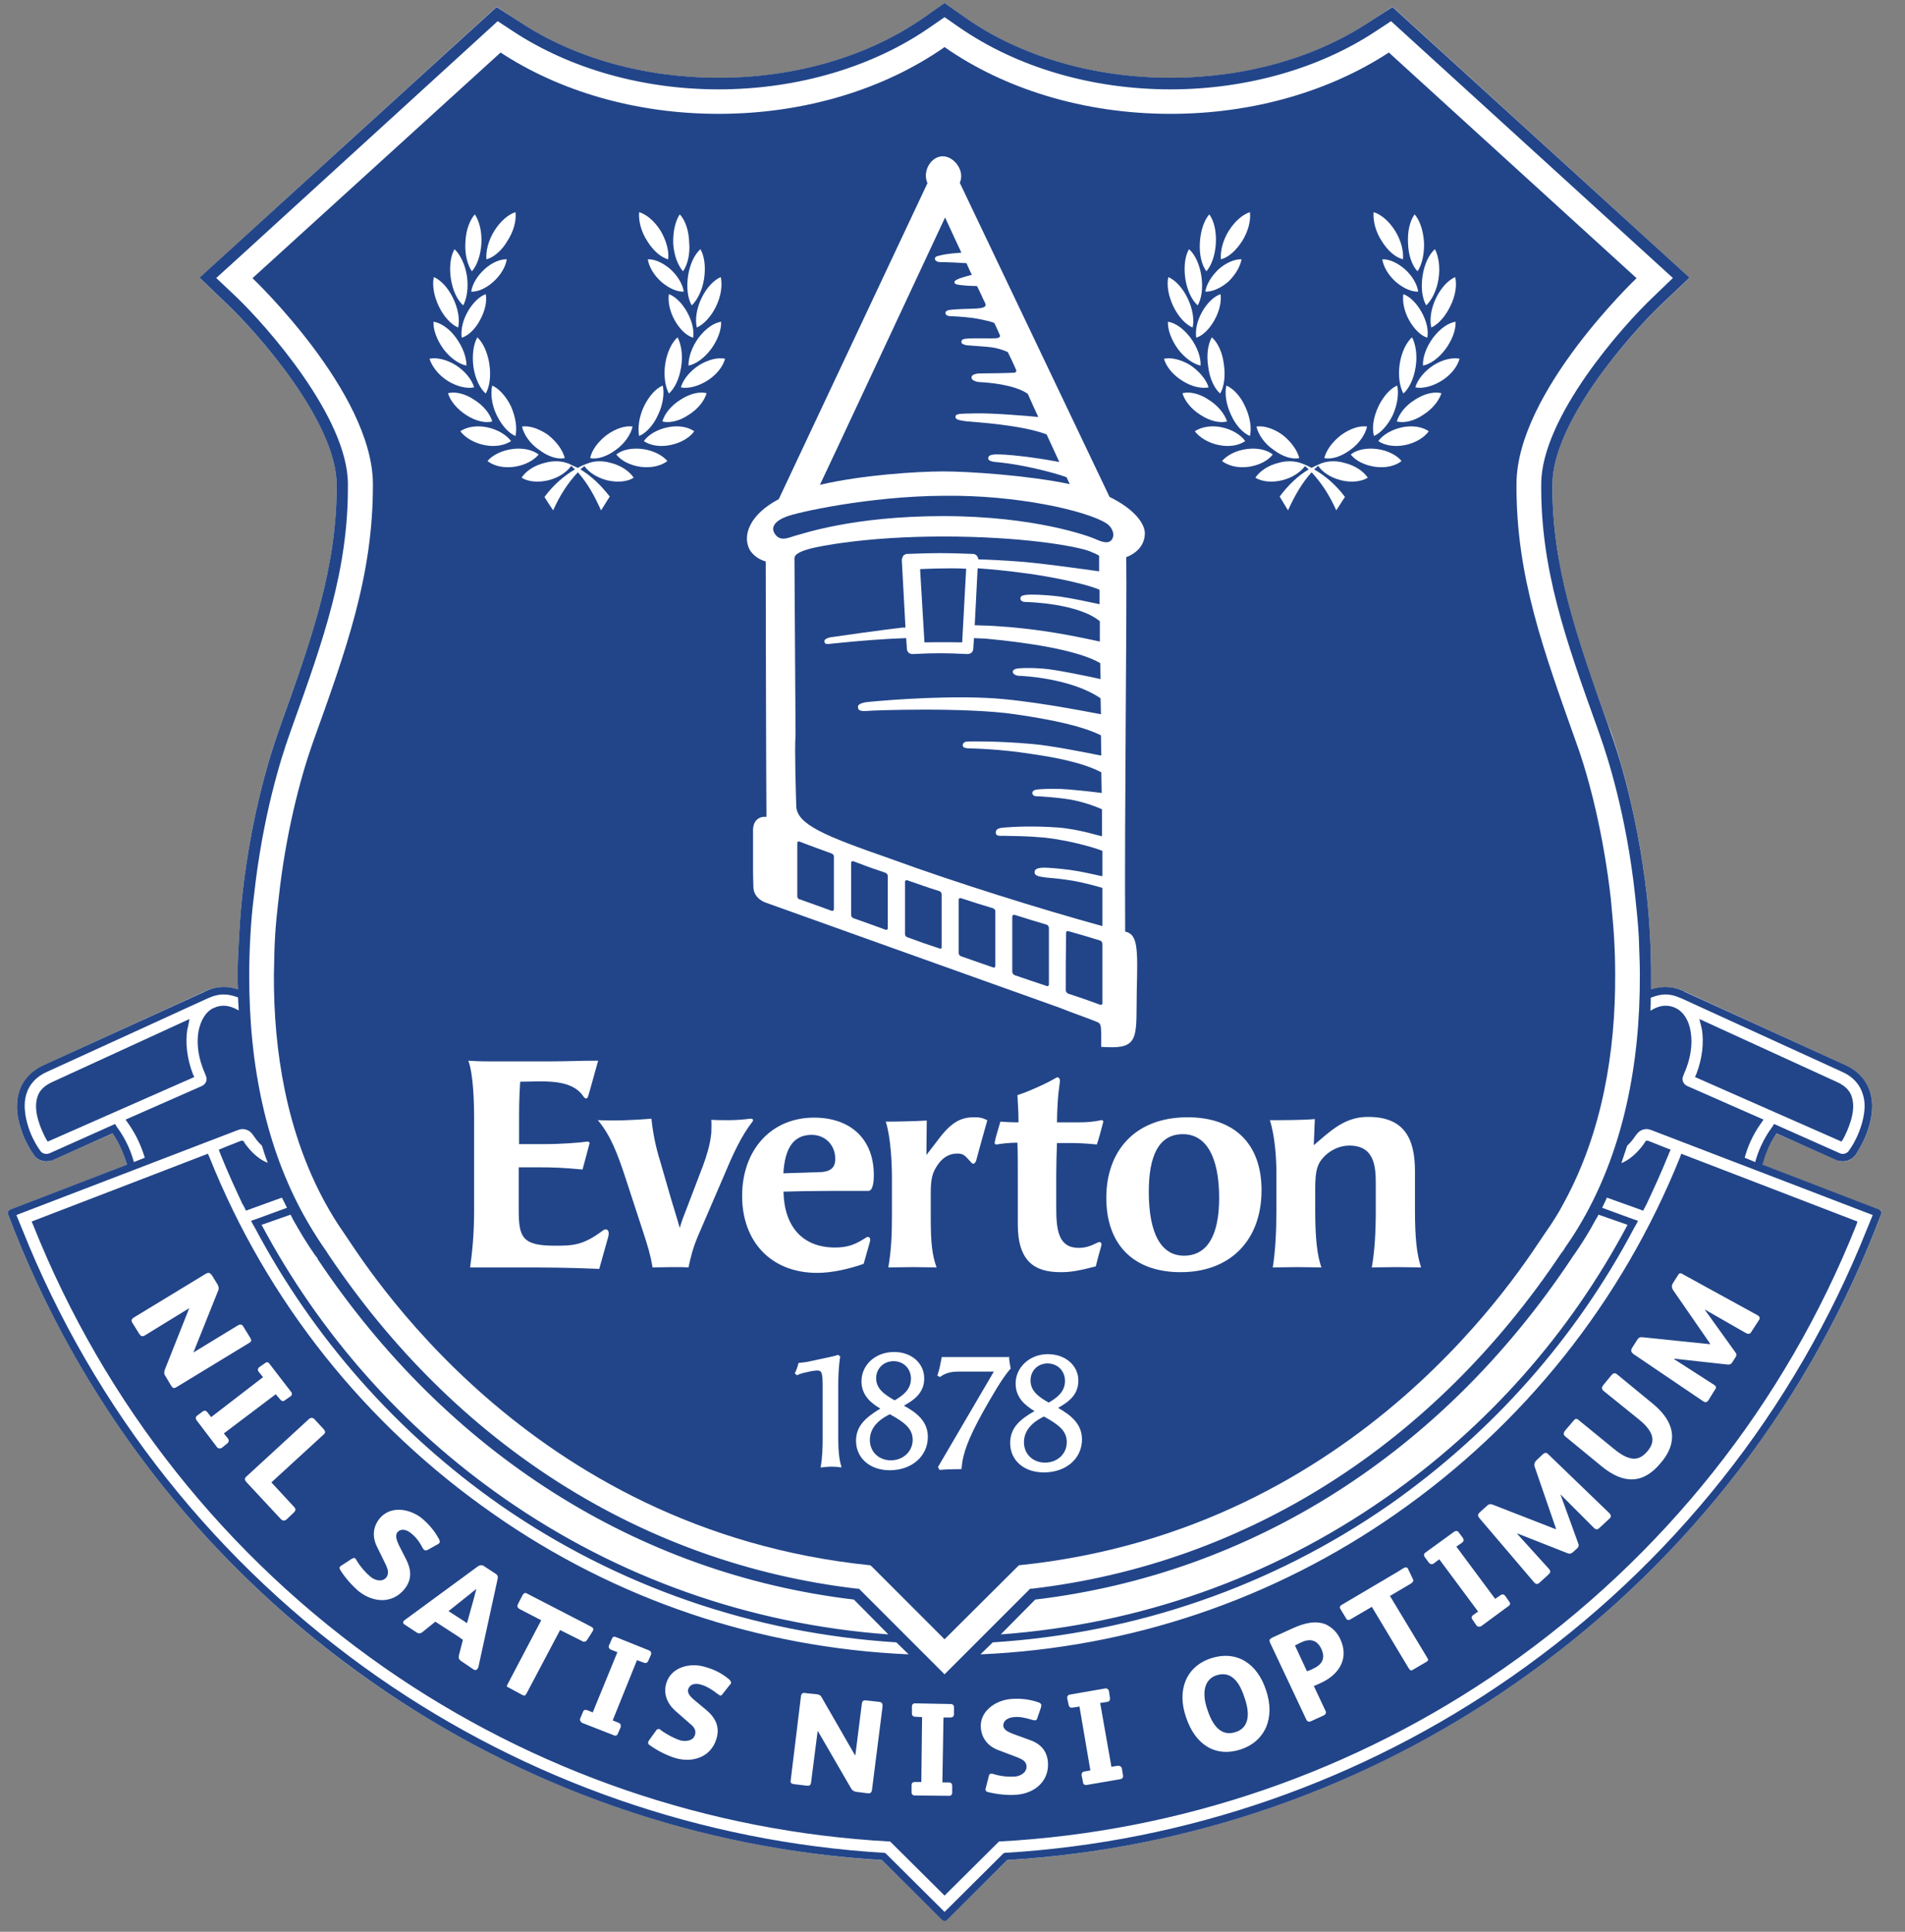 <svg width="72" height="73" viewBox="0 0 72 73" fill="none" xmlns="http://www.w3.org/2000/svg">
<rect x="0" y="0" width="72" height="73" fill="#808080" stroke="none"/>
<g clip-path="url(#clip0_937_1886)">
<path fill-rule="evenodd" clip-rule="evenodd" d="M71.096 45.782C71.083 45.741 71.055 45.714 71.014 45.714L66.6 44.014C66.682 43.699 66.847 43.273 67.148 42.835L69.424 43.836C69.506 43.877 69.575 43.891 69.657 43.891C69.863 43.891 70.055 43.781 70.164 43.602C70.219 43.507 70.397 43.219 70.548 42.849C70.767 42.259 70.822 41.724 70.685 41.286C70.548 40.82 70.219 40.463 69.725 40.244L63.652 37.461C63.652 37.461 63.625 37.447 63.611 37.434C63.378 37.338 62.94 37.214 62.405 37.393C62.405 37.2 62.405 37.009 62.405 36.817C62.405 36.351 62.391 35.857 62.364 35.364C62.336 34.857 62.295 34.336 62.24 33.801C61.884 30.73 61.171 28.468 60.883 27.646L60.774 27.372C59.581 24.054 58.649 21.422 58.676 18.283C58.69 15.911 61.651 12.594 62.789 11.511L63.858 10.496L52.631 0.256L51.74 0.846C49.684 2.203 47.024 2.943 44.241 2.943C41.335 2.943 38.566 2.134 36.482 0.668L35.701 0.119L34.919 0.668C32.822 2.134 30.067 2.943 27.16 2.943C24.378 2.943 21.718 2.203 19.662 0.846L18.771 0.256L8.626 9.509L7.543 10.496L8.599 11.511C9.737 12.594 12.698 15.911 12.725 18.283C12.739 21.422 11.807 24.054 10.614 27.372L10.518 27.646C10.23 28.468 9.504 30.73 9.161 33.801C9.106 34.336 9.065 34.857 9.037 35.364C9.01 35.857 8.983 36.351 8.983 36.817C8.983 37.009 8.983 37.2 8.996 37.393C8.462 37.214 8.023 37.338 7.804 37.434H7.79C7.776 37.447 7.763 37.461 7.749 37.461L1.676 40.244C1.183 40.463 0.853 40.82 0.716 41.286C0.579 41.724 0.634 42.259 0.853 42.849C1.004 43.219 1.183 43.507 1.251 43.602C1.347 43.781 1.539 43.891 1.745 43.891C1.827 43.891 1.895 43.877 1.978 43.836L4.253 42.835C4.555 43.273 4.706 43.699 4.802 44.014L0.387 45.714C0.346 45.714 0.319 45.741 0.305 45.782C0.291 45.823 0.291 45.851 0.305 45.892L0.566 46.564C3.321 53.445 8.009 59.354 14.11 63.603C19.785 67.552 26.434 69.868 33.329 70.293L35.605 72.541C35.632 72.569 35.66 72.582 35.701 72.582C35.728 72.582 35.769 72.569 35.797 72.541L38.072 70.293C44.968 69.868 51.616 67.552 57.278 63.603C63.392 59.354 68.08 53.445 70.836 46.564L71.096 45.892C71.11 45.851 71.11 45.823 71.096 45.782Z" fill="white"/>
<path fill-rule="evenodd" clip-rule="evenodd" d="M7.287 40.577C7.068 40.001 6.999 39.411 7.081 38.891C7.095 38.863 7.095 38.822 7.109 38.781L7.163 38.507L1.968 40.892C1.666 41.029 1.474 41.221 1.406 41.481C1.241 42.03 1.584 42.743 1.735 43.031L1.803 43.14L7.342 40.7L7.287 40.577Z" fill="#224589"/>
<path fill-rule="evenodd" clip-rule="evenodd" d="M64.117 40.577C64.337 40.001 64.405 39.411 64.323 38.891C64.309 38.863 64.309 38.822 64.296 38.781L64.227 38.507L69.436 40.892C69.738 41.029 69.93 41.221 69.998 41.481C70.163 42.03 69.82 42.743 69.669 43.031L69.601 43.14L64.062 40.7L64.117 40.577Z" fill="#224589"/>
<path fill-rule="evenodd" clip-rule="evenodd" d="M17.761 60.238L16.952 60.882L17.651 61.335L17.925 60.348C17.953 60.224 17.98 60.128 18.008 60.046C17.925 60.101 17.843 60.17 17.761 60.238Z" fill="#224589"/>
<path fill-rule="evenodd" clip-rule="evenodd" d="M45.966 63.312C45.555 63.449 45.391 63.915 45.637 64.615C45.884 65.368 46.254 65.602 46.707 65.451C47.132 65.314 47.296 64.889 47.036 64.148C46.789 63.381 46.419 63.161 45.966 63.312Z" fill="#224589"/>
<path fill-rule="evenodd" clip-rule="evenodd" d="M49.163 62.07L48.943 62.18L49.395 63.153C49.464 63.139 49.615 63.071 49.656 63.044C49.985 62.893 50.095 62.646 49.944 62.317C49.779 61.961 49.505 61.906 49.163 62.07Z" fill="#224589"/>
<path fill-rule="evenodd" clip-rule="evenodd" d="M41.665 33.558C41.665 33.544 41.021 33.366 40.555 33.283C39.979 33.188 39.636 33.174 39.527 33.16C39.403 33.133 39.088 33.133 39.102 32.955C39.102 32.831 39.239 32.804 39.376 32.79C39.582 32.776 40.116 32.831 40.431 32.872C41.185 32.982 41.665 33.133 41.665 33.105V32.159C41.665 32.132 40.609 31.776 39.472 31.652C38.704 31.584 38.348 31.597 37.895 31.584C37.813 31.584 37.635 31.611 37.635 31.46C37.635 31.309 37.799 31.296 37.855 31.282C38.43 31.227 39.17 31.214 39.938 31.268C40.788 31.323 41.651 31.625 41.651 31.597V30.583C41.322 30.432 40.843 30.281 40.445 30.213C39.938 30.131 39.266 30.089 39.17 30.089C39.074 30.089 39.033 30.035 39.019 29.994C39.006 29.925 39.047 29.87 39.143 29.843C39.294 29.815 39.664 29.802 40.116 29.815C40.445 29.829 41.24 29.911 41.638 29.966L41.624 29.185C40.87 28.787 39.705 28.595 38.951 28.486C37.813 28.307 36.771 28.28 36.593 28.28C36.497 28.266 36.401 28.266 36.387 28.17C36.387 28.088 36.442 28.02 36.593 28.02C36.73 28.02 37.621 27.992 39.02 28.115C39.691 28.17 41.021 28.431 41.624 28.554L41.61 27.786C40.939 27.457 39.883 27.211 38.361 26.991C36.497 26.717 32.933 26.841 32.741 26.868C32.481 26.882 32.439 26.827 32.426 26.731C32.412 26.635 32.508 26.58 32.7 26.539C32.892 26.512 35.332 26.279 37.306 26.374C38.8 26.443 40.952 26.868 41.61 26.991L41.597 26.388C40.473 25.62 38.622 25.538 38.499 25.538C38.375 25.525 38.293 25.47 38.279 25.401C38.266 25.332 38.348 25.278 38.444 25.264C38.54 25.25 38.814 25.223 39.39 25.264C39.856 25.291 41.103 25.552 41.597 25.662L41.583 25.058C40.747 24.565 38.814 24.277 37.319 24.14C37.319 24.14 37.141 24.126 36.812 24.113L36.785 24.51C36.785 24.633 36.689 24.716 36.566 24.716C35.688 24.674 35.373 24.674 34.496 24.716H34.482C34.372 24.716 34.276 24.633 34.276 24.51L34.249 24.113C33.454 24.14 32.522 24.209 31.48 24.318C31.329 24.332 31.178 24.373 31.165 24.263C31.137 24.195 31.178 24.14 31.37 24.085C31.521 24.058 33.591 23.77 34.112 23.715C34.139 23.715 34.18 23.715 34.222 23.715L34.084 21.165C34.084 21.11 34.112 21.055 34.139 21.001C34.18 20.959 34.235 20.932 34.29 20.932C35.359 20.891 35.73 20.891 36.771 20.932C36.826 20.932 36.881 20.959 36.922 21.001C36.95 21.042 36.977 21.097 36.977 21.138C37.457 21.151 37.937 21.179 38.32 21.206C39.129 21.247 41.035 21.521 41.542 21.59V21.001C41.446 20.932 41.309 20.891 41.199 20.836C40.665 20.63 38.595 20.274 35.647 20.274C32.686 20.274 30.918 20.658 30.643 20.726C30.342 20.809 30.013 20.919 30.027 21.11L30.068 27.786C30.027 28.239 30.081 30.035 30.095 30.46C30.109 31.159 31.206 31.597 33.605 32.434C36.113 33.352 39.28 34.339 41.665 34.997L41.665 33.558Z" fill="#224589"/>
<path fill-rule="evenodd" clip-rule="evenodd" d="M39.561 34.943C39.081 34.805 38.834 34.723 38.355 34.572C38.3 34.559 38.259 34.586 38.259 34.641C38.259 35.491 38.259 35.916 38.259 36.725C38.259 36.779 38.3 36.821 38.341 36.848C38.821 37.013 39.068 37.095 39.561 37.259C39.602 37.287 39.644 37.246 39.644 37.204C39.644 36.396 39.644 35.943 39.644 35.066C39.644 35.011 39.602 34.956 39.561 34.943Z" fill="#224589"/>
<path fill-rule="evenodd" clip-rule="evenodd" d="M37.537 34.324C37.043 34.173 36.81 34.105 36.317 33.94C36.275 33.927 36.234 33.954 36.234 33.995C36.234 34.804 36.234 35.215 36.234 36.024C36.234 36.065 36.275 36.12 36.317 36.134C36.796 36.298 37.043 36.394 37.537 36.559C37.578 36.572 37.619 36.559 37.619 36.504C37.619 35.695 37.619 35.27 37.619 34.434C37.619 34.393 37.578 34.338 37.537 34.324Z" fill="#224589"/>
<path fill-rule="evenodd" clip-rule="evenodd" d="M33.472 32.983C32.979 32.819 32.746 32.736 32.252 32.545C32.211 32.531 32.17 32.558 32.17 32.599V34.587C32.17 34.628 32.211 34.683 32.252 34.697C32.732 34.861 32.979 34.957 33.472 35.135C33.513 35.149 33.554 35.122 33.554 35.08C33.554 34.272 33.554 33.874 33.554 33.093C33.554 33.052 33.513 33.01 33.472 32.983Z" fill="#224589"/>
<path fill-rule="evenodd" clip-rule="evenodd" d="M40.434 18.294C40.393 18.226 40.366 18.143 40.311 18.034C39.831 17.855 38.625 17.554 37.761 17.472C37.597 17.458 37.35 17.444 37.35 17.321C37.35 17.211 37.446 17.17 37.72 17.17C38.419 17.184 39.543 17.362 40.037 17.458C39.9 17.156 39.735 16.8 39.557 16.416C38.625 16.059 36.857 15.95 36.541 15.923C36.199 15.881 36.089 15.84 36.116 15.73C36.13 15.621 36.349 15.634 36.884 15.621C37.501 15.607 38.858 15.717 39.242 15.758C39.118 15.484 38.981 15.196 38.844 14.881C38.323 14.524 37.336 14.456 37.062 14.442C36.802 14.428 36.706 14.332 36.719 14.25C36.733 14.154 36.87 14.127 36.98 14.113C37.076 14.113 38.214 14.099 38.309 14.085C38.378 14.085 38.447 14.044 38.392 13.949C38.282 13.702 38.214 13.551 38.09 13.304C37.912 13.222 37.679 13.153 37.487 13.126C37.322 13.098 36.788 13.071 36.514 13.044C36.363 13.003 36.336 12.975 36.336 12.92C36.336 12.852 36.377 12.811 36.514 12.797C36.857 12.769 37.487 12.797 37.624 12.783C37.72 12.783 37.83 12.742 37.789 12.66C37.72 12.495 37.651 12.358 37.583 12.208C37.432 12.139 37.199 12.098 37.007 12.057C36.761 12.002 36.294 11.961 35.91 11.947C35.815 11.947 35.732 11.892 35.732 11.837C35.732 11.782 35.773 11.728 35.883 11.714C36.144 11.673 36.692 11.673 36.911 11.659C37.089 11.646 37.309 11.618 37.24 11.467C37.117 11.221 37.048 11.042 36.925 10.809C36.761 10.809 36.473 10.795 36.267 10.768C36.185 10.755 36.075 10.741 36.075 10.672C36.062 10.604 36.171 10.563 36.267 10.521C36.336 10.494 36.569 10.425 36.733 10.384C36.651 10.233 36.596 10.096 36.528 9.945C36.294 9.932 35.87 9.905 35.541 9.905C35.404 9.905 35.335 9.836 35.335 9.781C35.335 9.726 35.362 9.685 35.513 9.658C35.76 9.589 36.144 9.562 36.336 9.548C36.116 9.082 35.91 8.629 35.719 8.218C34.211 11.44 31.442 17.375 30.989 18.322C32.552 17.951 34.663 17.814 35.65 17.814C36.637 17.814 38.858 17.965 40.434 18.294Z" fill="#224589"/>
<path fill-rule="evenodd" clip-rule="evenodd" d="M31.436 32.254C30.956 32.076 30.709 31.994 30.216 31.802C30.175 31.788 30.134 31.802 30.134 31.857V33.872C30.134 33.926 30.175 33.981 30.216 33.981C30.709 34.16 30.956 34.242 31.436 34.42C31.491 34.42 31.518 34.406 31.518 34.351V32.364C31.518 32.323 31.491 32.282 31.436 32.254Z" fill="#224589"/>
<path fill-rule="evenodd" clip-rule="evenodd" d="M35.507 33.675C35.014 33.525 34.781 33.429 34.287 33.264C34.246 33.251 34.205 33.278 34.205 33.319V35.307C34.205 35.348 34.246 35.403 34.287 35.416C34.767 35.595 35.014 35.677 35.507 35.841C35.549 35.869 35.59 35.841 35.59 35.8C35.59 34.992 35.59 34.58 35.59 33.785C35.59 33.744 35.549 33.689 35.507 33.675Z" fill="#224589"/>
<path fill-rule="evenodd" clip-rule="evenodd" d="M31.569 43.79C31.569 43.269 31.185 42.885 30.678 42.885C29.965 42.885 29.663 43.42 29.608 44.338L30.897 44.297C31.377 44.297 31.569 44.146 31.569 43.79Z" fill="#224589"/>
<path fill-rule="evenodd" clip-rule="evenodd" d="M44.707 42.859C43.775 42.859 43.419 43.709 43.419 45.038C43.419 46.615 43.885 47.451 44.749 47.451C45.612 47.451 46.078 46.711 46.078 45.272C46.078 43.709 45.585 42.859 44.707 42.859Z" fill="#224589"/>
<path fill-rule="evenodd" clip-rule="evenodd" d="M38.814 22.476C38.923 22.462 39.417 22.462 40.061 22.544C40.541 22.613 41.24 22.763 41.556 22.832V22.284C40.898 22.009 39.39 21.735 38.581 21.64C38.087 21.571 37.512 21.516 36.95 21.475L36.84 23.627C37.127 23.641 37.319 23.641 37.319 23.641C37.69 23.668 38.06 23.682 38.43 23.723C39.855 23.86 41.048 24.134 41.569 24.244V23.476C40.76 22.805 38.896 22.75 38.786 22.75C38.677 22.75 38.567 22.722 38.567 22.613C38.567 22.503 38.704 22.489 38.814 22.476Z" fill="#224589"/>
<path fill-rule="evenodd" clip-rule="evenodd" d="M30.057 20.243C30.304 20.189 32.195 19.503 35.65 19.503C39.091 19.503 41.147 20.257 41.394 20.367C41.668 20.49 41.915 20.572 42.038 20.367C42.148 20.161 42.011 19.901 41.819 19.777C41.065 19.298 38.419 18.694 35.65 18.735C32.867 18.749 30.084 19.366 29.701 19.531C29.303 19.681 29.139 19.914 29.262 20.134C29.468 20.504 29.81 20.312 30.057 20.243Z" fill="#224589"/>
<path fill-rule="evenodd" clip-rule="evenodd" d="M41.583 35.543C41.103 35.392 40.856 35.324 40.377 35.187C40.322 35.173 40.294 35.201 40.294 35.255C40.28 36.16 40.28 36.612 40.28 37.421C40.28 37.476 40.322 37.517 40.363 37.545C40.856 37.709 41.103 37.791 41.583 37.969C41.624 37.983 41.665 37.956 41.665 37.915V35.666C41.665 35.612 41.624 35.557 41.583 35.543Z" fill="#224589"/>
<path fill-rule="evenodd" clip-rule="evenodd" d="M34.94 24.274C35.571 24.261 36.366 24.274 36.366 24.274L36.516 21.492C35.858 21.451 34.775 21.506 34.775 21.506L34.94 24.274Z" fill="#224589"/>
<path fill-rule="evenodd" clip-rule="evenodd" d="M50.656 61.94C50.999 62.667 50.615 63.284 49.916 63.599C49.861 63.626 49.71 63.695 49.655 63.709L50.094 64.641C50.135 64.723 50.121 64.778 50.011 64.833L49.559 65.038C49.477 65.08 49.408 65.066 49.367 64.97L48.01 62.091C47.955 61.981 47.983 61.94 48.079 61.886L48.805 61.556C49.326 61.31 49.737 61.241 50.094 61.378C50.341 61.488 50.546 61.693 50.656 61.94ZM63.227 48.739C63.185 48.656 63.172 48.588 63.227 48.492L63.419 48.191C63.46 48.108 63.515 48.094 63.597 48.149L66.421 49.698C66.517 49.753 66.53 49.822 66.476 49.89L66.201 50.315C66.147 50.425 66.065 50.425 65.955 50.356L64.447 49.493H64.433L65.585 51.097C65.653 51.179 65.626 51.248 65.585 51.302L65.489 51.453C65.448 51.535 65.393 51.577 65.283 51.563L63.282 51.343L63.268 51.357L64.762 52.317C64.885 52.385 64.872 52.454 64.803 52.536L64.584 52.893C64.529 52.989 64.46 53.016 64.365 52.947L61.733 51.165C61.637 51.083 61.637 51.028 61.678 50.946L61.87 50.644C61.938 50.535 61.993 50.521 62.103 50.535L64.625 50.795L64.639 50.781L63.227 48.739ZM61.952 53.646C62.555 54.14 62.555 54.496 62.267 54.839C61.965 55.196 61.623 55.264 61.006 54.757L59.662 53.66C59.58 53.592 59.539 53.605 59.471 53.688L59.155 54.058C59.1 54.126 59.073 54.209 59.155 54.277L60.54 55.415C61.362 56.087 62.103 56.087 62.761 55.291C63.391 54.565 63.364 53.797 62.5 53.071L61.116 51.933C61.033 51.864 60.978 51.892 60.91 51.96L60.594 52.344C60.54 52.413 60.526 52.481 60.594 52.55L61.952 53.646ZM58.004 55.429C57.976 55.346 57.99 55.264 58.072 55.182L58.319 54.949C58.401 54.88 58.456 54.894 58.511 54.949L60.828 57.183C60.828 57.197 60.841 57.197 60.841 57.197C60.896 57.266 60.896 57.334 60.828 57.389L60.458 57.732C60.362 57.828 60.293 57.8 60.197 57.691L58.977 56.47L59.649 58.321C59.69 58.417 59.649 58.472 59.607 58.513L59.471 58.636C59.388 58.705 59.347 58.732 59.237 58.691L57.359 57.951L57.346 57.965L58.538 59.281C58.634 59.39 58.593 59.431 58.511 59.514L58.209 59.788C58.127 59.87 58.059 59.884 57.99 59.802L57.976 59.788L55.92 57.375C55.838 57.279 55.852 57.224 55.92 57.156L56.194 56.909C56.276 56.827 56.345 56.827 56.441 56.868L58.799 57.786L58.812 57.773L58.004 55.429ZM56.51 60.419L55.043 58.444L55.262 58.294C55.33 58.239 55.33 58.184 55.289 58.115L55.125 57.896C55.084 57.841 55.015 57.841 54.96 57.882L53.864 58.678C53.809 58.719 53.809 58.787 53.85 58.842L54.001 59.048C54.042 59.102 54.111 59.13 54.179 59.089L54.398 58.924L55.865 60.898L55.673 61.035C55.618 61.077 55.605 61.145 55.66 61.214L55.81 61.433C55.852 61.474 55.92 61.488 55.989 61.447L57.031 60.679C57.085 60.638 57.085 60.569 57.044 60.528L56.893 60.309C56.852 60.254 56.784 60.227 56.715 60.281L56.51 60.419ZM53.932 62.626L52.534 60.309L53.302 59.856C53.398 59.802 53.439 59.747 53.398 59.664L53.22 59.294V59.281C53.178 59.226 53.137 59.212 53.055 59.253L52.836 59.39L50.724 60.638C50.642 60.679 50.615 60.734 50.67 60.816L50.861 61.131C50.903 61.227 50.971 61.241 51.053 61.186L51.849 60.72L53.247 63.05C53.316 63.133 53.329 63.146 53.411 63.092L53.905 62.804C53.987 62.749 54.001 62.735 53.932 62.626ZM45.762 62.667C44.816 62.982 44.473 63.887 44.83 64.901C45.172 65.929 45.94 66.423 46.9 66.107C47.804 65.806 48.216 64.929 47.846 63.859C47.531 62.9 46.776 62.338 45.762 62.667ZM42.006 66.765L42.253 66.725C42.335 66.725 42.389 66.765 42.403 66.834L42.444 67.094C42.458 67.163 42.417 67.218 42.349 67.232L41.074 67.451C41.005 67.465 40.937 67.423 40.937 67.369L40.882 67.094C40.868 67.012 40.909 66.957 40.978 66.944L41.211 66.903L40.799 64.49L40.525 64.531C40.443 64.545 40.402 64.49 40.388 64.421L40.333 64.161C40.333 64.106 40.361 64.051 40.429 64.038L41.773 63.804C41.841 63.791 41.896 63.846 41.91 63.887L41.951 64.161C41.965 64.243 41.924 64.298 41.855 64.312L41.581 64.353L42.006 66.765ZM37.921 65.23C37.948 65.395 38.154 65.463 38.277 65.518L38.88 65.737C39.292 65.874 39.566 66.121 39.607 66.587C39.662 67.3 39.113 67.766 38.428 67.821C38.099 67.849 37.701 67.808 37.359 67.725C37.276 67.712 37.249 67.67 37.249 67.629C37.249 67.602 37.249 67.574 37.263 67.547L37.372 67.122C37.372 67.081 37.4 67.026 37.468 67.026C37.482 67.026 37.523 67.026 37.551 67.04C37.811 67.122 38.099 67.15 38.346 67.136C38.565 67.122 38.812 66.985 38.798 66.738C38.784 66.546 38.62 66.478 38.455 66.409L37.77 66.149C37.372 66.012 37.112 65.724 37.071 65.299C37.016 64.668 37.633 64.243 38.222 64.202C38.592 64.175 38.908 64.216 39.237 64.325C39.319 64.353 39.346 64.38 39.36 64.435C39.36 64.449 39.346 64.476 39.346 64.517L39.209 64.915C39.196 64.983 39.168 64.997 39.127 65.011C39.099 65.011 39.072 64.997 39.031 64.997C38.812 64.929 38.538 64.86 38.332 64.887C38.126 64.901 37.907 64.997 37.921 65.23ZM7.145 49.438L5.472 50.466C5.376 50.521 5.321 50.494 5.267 50.411L5.02 50.014C4.952 49.918 4.952 49.863 5.048 49.794L7.776 48.136C7.899 48.067 7.94 48.108 8.009 48.191L8.228 48.547C8.269 48.643 8.283 48.698 8.242 48.78L7.309 51.11L8.996 50.082C9.092 50.027 9.16 50.055 9.201 50.137L9.462 50.562C9.53 50.672 9.475 50.713 9.407 50.754L6.679 52.413C6.569 52.481 6.528 52.454 6.473 52.372L6.254 52.002C6.199 51.933 6.199 51.85 6.226 51.768L7.145 49.452L7.145 49.438ZM8.625 54.373L8.461 54.167L10.421 52.687L10.599 52.893C10.64 52.947 10.709 52.975 10.778 52.906L10.997 52.755C11.038 52.714 11.052 52.646 10.997 52.591L10.174 51.522C10.133 51.467 10.065 51.467 10.024 51.508L9.804 51.659C9.749 51.7 9.722 51.768 9.777 51.837L9.941 52.042L7.981 53.551L7.83 53.358C7.789 53.304 7.721 53.29 7.652 53.345L7.433 53.509C7.405 53.537 7.378 53.605 7.433 53.674L8.214 54.702C8.255 54.743 8.337 54.743 8.379 54.716L8.584 54.551C8.639 54.51 8.666 54.442 8.625 54.373ZM11.12 56.95C11.189 57.019 11.175 57.087 11.107 57.156L10.832 57.416C10.75 57.485 10.682 57.471 10.613 57.403L9.311 56.004C9.242 55.922 9.229 55.867 9.325 55.785L11.682 53.619C11.751 53.564 11.819 53.564 11.888 53.633L12.231 54.003C12.299 54.085 12.313 54.14 12.231 54.209L10.257 56.018L11.12 56.95ZM14.589 59.144L14.26 58.472C14.068 58.102 14.082 57.718 14.342 57.389C14.753 56.882 15.48 57.005 15.946 57.375C16.22 57.608 16.426 57.855 16.59 58.157C16.631 58.239 16.631 58.28 16.604 58.307C16.59 58.335 16.563 58.349 16.535 58.362L16.165 58.568C16.11 58.595 16.069 58.595 16.028 58.568C16.014 58.554 16 58.527 15.973 58.499C15.877 58.294 15.713 58.074 15.548 57.951C15.397 57.814 15.164 57.732 15.014 57.91C14.918 58.047 15.014 58.239 15.069 58.376L15.356 58.938C15.548 59.322 15.576 59.692 15.288 60.049C14.835 60.61 14.123 60.569 13.574 60.145C13.327 59.939 13.053 59.637 12.875 59.349C12.82 59.267 12.82 59.226 12.861 59.198C12.875 59.171 12.902 59.157 12.93 59.144L13.286 58.911C13.341 58.883 13.382 58.856 13.437 58.897C13.451 58.924 13.464 58.938 13.478 58.965C13.616 59.198 13.807 59.418 13.999 59.582C14.164 59.719 14.438 59.802 14.602 59.61C14.712 59.459 14.657 59.294 14.589 59.144ZM17.344 61.858L17.495 61.968L17.344 62.557C17.33 62.639 17.33 62.708 17.44 62.776L17.906 63.092C17.975 63.133 18.016 63.105 18.057 63.05C18.071 63.037 18.071 63.023 18.084 62.982L18.811 59.651C18.825 59.582 18.811 59.514 18.715 59.459L18.276 59.171C18.208 59.13 18.139 59.144 18.071 59.184L15.288 61.227C15.274 61.241 15.261 61.255 15.247 61.268C15.233 61.309 15.233 61.351 15.274 61.378L15.754 61.693C15.836 61.748 15.905 61.721 15.96 61.68L16.453 61.282L16.604 61.378L17.344 61.858ZM19.634 60.802C19.551 60.747 19.538 60.693 19.578 60.61L19.757 60.268C19.798 60.199 19.853 60.172 19.935 60.227L22.114 61.351L22.348 61.474C22.43 61.515 22.443 61.57 22.403 61.625V61.639L22.183 61.981C22.114 62.063 22.046 62.05 21.964 61.995L21.169 61.597L19.907 63.983C19.853 64.079 19.839 64.092 19.743 64.051L19.236 63.777C19.14 63.736 19.14 63.722 19.195 63.626L20.456 61.227L19.634 60.802ZM23.39 65.107L23.157 65.011L24.075 62.735L24.335 62.831C24.404 62.859 24.459 62.845 24.5 62.763L24.61 62.516C24.623 62.447 24.596 62.392 24.527 62.365L23.266 61.858C23.198 61.83 23.143 61.872 23.129 61.926L23.02 62.173C22.992 62.228 23.006 62.297 23.088 62.338L23.335 62.434L22.403 64.709L22.197 64.627C22.115 64.6 22.06 64.613 22.032 64.695L21.923 64.956C21.909 64.997 21.936 65.066 22.005 65.107L23.198 65.573C23.266 65.614 23.335 65.573 23.349 65.518L23.458 65.271C23.472 65.203 23.458 65.134 23.39 65.107ZM26.227 64.229L26.721 64.641C27.05 64.929 27.214 65.271 27.077 65.71C26.872 66.396 26.186 66.629 25.528 66.436C25.213 66.341 24.856 66.162 24.569 65.957C24.5 65.916 24.486 65.874 24.5 65.834C24.5 65.806 24.527 65.778 24.541 65.751L24.788 65.409C24.815 65.354 24.856 65.326 24.925 65.34C24.939 65.354 24.966 65.354 24.994 65.395C25.213 65.545 25.46 65.683 25.706 65.765C25.912 65.82 26.2 65.792 26.268 65.559C26.323 65.367 26.213 65.244 26.076 65.134L25.514 64.641C25.213 64.367 25.062 63.997 25.185 63.599C25.377 62.982 26.104 62.817 26.666 62.996C27.009 63.092 27.297 63.242 27.557 63.462C27.626 63.53 27.639 63.571 27.626 63.613C27.626 63.626 27.612 63.654 27.584 63.667L27.324 63.997C27.283 64.065 27.255 64.079 27.201 64.065C27.187 64.051 27.159 64.038 27.118 64.01C26.954 63.873 26.707 63.722 26.515 63.667C26.323 63.599 26.076 63.613 26.008 63.846C25.967 63.997 26.131 64.147 26.227 64.229ZM33.356 64.49L32.958 67.629C32.945 67.752 32.876 67.78 32.794 67.766L32.369 67.712C32.273 67.698 32.204 67.657 32.163 67.574L30.916 65.422H30.902L30.655 67.355C30.642 67.465 30.587 67.492 30.491 67.478L30.024 67.423C29.915 67.41 29.86 67.382 29.887 67.259L30.271 64.106C30.285 63.983 30.354 63.955 30.463 63.983L30.874 64.024C30.984 64.037 31.025 64.079 31.067 64.161L32.314 66.327H32.328L32.574 64.38C32.588 64.27 32.643 64.243 32.739 64.257L33.233 64.312C33.356 64.325 33.356 64.408 33.356 64.49ZM70.561 46.45L70.78 45.915L62.418 42.707C62.199 42.611 61.965 42.693 61.842 42.885L61.828 42.899C61.774 42.981 61.65 43.16 61.499 43.296C61.431 43.516 61.349 43.735 61.28 43.954C61.719 43.776 62.034 43.365 62.157 43.187L62.185 43.132C62.199 43.118 62.226 43.105 62.24 43.105C62.267 43.105 62.267 43.105 62.281 43.105L62.87 43.338L63.144 43.447L63.09 43.557C63.076 43.612 63.048 43.667 63.035 43.694C62.788 44.311 62.514 44.9 62.239 45.49C62.199 45.572 62.144 45.668 62.103 45.75L61.842 45.654L60.732 45.257C60.677 45.394 60.608 45.517 60.554 45.641L61.636 46.038L61.91 46.134C61.87 46.217 61.828 46.299 61.774 46.381C59.58 50.548 56.414 54.126 52.507 56.868C48.065 59.952 42.924 61.721 37.523 62.063L37.057 62.516C42.718 62.269 48.12 60.446 52.753 57.211C57.593 53.838 61.307 49.178 63.501 43.721L63.542 43.598L70.204 46.161L70.163 46.285C67.463 53.057 62.857 58.842 56.866 63.023C51.232 66.944 44.624 69.219 37.756 69.589L35.7 71.632L35.604 71.536L33.644 69.589C26.776 69.219 20.168 66.944 14.534 63.023C8.543 58.842 3.951 53.057 1.25 46.285L1.195 46.161L7.858 43.598L7.913 43.721C10.092 49.178 13.807 53.838 18.646 57.211C23.266 60.446 28.681 62.269 34.343 62.516L33.877 62.063C28.475 61.721 23.335 59.952 18.893 56.868C14.986 54.126 11.833 50.548 9.626 46.381C9.571 46.299 9.53 46.217 9.489 46.134L9.763 46.038L10.846 45.641C10.791 45.517 10.723 45.394 10.654 45.257L9.558 45.654L9.297 45.75C9.256 45.668 9.215 45.572 9.16 45.49C8.886 44.9 8.612 44.311 8.365 43.694C8.351 43.667 8.338 43.612 8.31 43.557L8.269 43.447L8.529 43.338L9.119 43.105C9.133 43.105 9.146 43.105 9.146 43.105C9.174 43.105 9.201 43.118 9.215 43.132L9.242 43.187C9.366 43.365 9.681 43.776 10.12 43.941C10.037 43.735 9.969 43.516 9.9 43.296C9.736 43.146 9.626 42.981 9.571 42.899L9.558 42.885C9.434 42.693 9.201 42.611 8.982 42.707L0.619 45.915L0.839 46.45C3.567 53.29 8.228 59.144 14.274 63.366C19.921 67.3 26.543 69.603 33.397 70.015C33.438 70.015 33.465 70.028 33.493 70.055L35.7 72.249L37.907 70.055C37.934 70.028 37.962 70.015 38.003 70.015C44.871 69.603 51.479 67.3 57.126 63.366C63.185 59.144 67.833 53.29 70.561 46.45ZM4.417 42.584L4.348 42.474L1.867 43.584C1.716 43.639 1.566 43.584 1.497 43.447C1.442 43.379 1.264 43.105 1.127 42.748C0.99 42.378 0.853 41.843 0.99 41.364C1.099 40.98 1.373 40.678 1.785 40.5L7.871 37.717C7.885 37.717 7.899 37.703 7.913 37.703C8.022 37.649 8.228 37.58 8.461 37.58C8.625 37.58 8.804 37.621 8.996 37.69C9.009 37.868 9.009 38.019 9.023 38.183C8.831 38.074 8.639 38.005 8.447 38.005C8.324 38.005 8.2 38.032 8.091 38.087L8.05 38.101C7.776 38.238 7.584 38.553 7.501 38.978C7.419 39.458 7.501 40.02 7.748 40.568L7.789 40.678C7.844 40.815 7.776 40.966 7.638 41.035L4.746 42.309L4.842 42.447C5.185 42.926 5.363 43.392 5.472 43.749L5.061 43.913C4.965 43.557 4.773 43.063 4.417 42.584ZM33.575 61.762C28.338 61.378 23.362 59.623 19.058 56.621C15.205 53.934 12.08 50.398 9.887 46.285L10.983 45.901C11.011 45.97 11.052 46.024 11.079 46.093C11.326 46.532 11.586 46.97 11.874 47.382C11.902 47.423 11.943 47.478 11.998 47.546L12.011 47.587C16.906 54.907 24.089 59.473 32.273 60.446L33.575 61.762ZM35.864 67.355C35.947 67.355 35.988 67.41 35.988 67.478V67.752C35.988 67.808 35.947 67.862 35.878 67.862L34.576 67.849C34.493 67.849 34.453 67.794 34.453 67.739V67.465C34.453 67.369 34.507 67.341 34.576 67.341H34.822L34.85 64.887L34.59 64.874C34.507 64.874 34.466 64.819 34.466 64.751V64.49C34.466 64.421 34.507 64.367 34.576 64.367L35.933 64.394C36.015 64.394 36.056 64.449 36.056 64.504V64.778C36.056 64.86 36.002 64.901 35.933 64.901H35.659L35.618 67.355H35.864ZM60.416 45.901C60.389 45.97 60.348 46.024 60.307 46.093C60.074 46.532 59.8 46.971 59.525 47.368C59.484 47.423 59.443 47.478 59.402 47.546L59.375 47.587C54.494 54.907 47.311 59.473 39.127 60.446L37.825 61.762C43.061 61.378 48.038 59.623 52.342 56.621C56.208 53.934 59.334 50.398 61.513 46.285L60.416 45.901ZM9.462 35.386C9.434 35.866 9.42 36.36 9.42 36.826C9.407 40.335 10.092 43.392 11.463 45.888C11.696 46.312 11.957 46.737 12.231 47.135C12.258 47.176 12.3 47.231 12.354 47.313L12.368 47.34C17.193 54.579 24.308 59.089 32.396 60.035H32.465L35.7 63.27L38.935 60.035H39.004C47.092 59.089 54.193 54.579 59.018 47.34L59.046 47.313C59.1 47.231 59.142 47.176 59.169 47.121C59.443 46.737 59.704 46.312 59.937 45.888C61.307 43.392 61.993 40.335 61.979 36.826C61.979 36.36 61.952 35.866 61.938 35.386C61.91 34.879 61.856 34.372 61.801 33.851C61.472 30.808 60.759 28.601 60.471 27.792L60.375 27.518C59.169 24.159 58.223 21.5 58.251 18.278C58.264 15.77 61.321 12.315 62.5 11.205L63.227 10.505L52.575 0.8L51.972 1.197C49.847 2.596 47.092 3.377 44.24 3.377C41.238 3.377 38.401 2.527 36.234 1.019L35.7 0.649L35.165 1.019C32.999 2.527 30.148 3.377 27.159 3.377C24.294 3.377 21.552 2.596 19.414 1.197L18.811 0.8L8.913 9.834L8.173 10.505L8.9 11.191C10.079 12.315 13.136 15.77 13.149 18.278C13.177 21.5 12.231 24.159 11.024 27.518L10.928 27.792C10.64 28.601 9.928 30.808 9.599 33.851C9.53 34.372 9.489 34.879 9.462 35.386ZM62.391 37.703C62.596 37.621 62.788 37.58 62.939 37.58C63.172 37.58 63.364 37.649 63.487 37.703C63.501 37.703 63.515 37.717 63.528 37.717L69.615 40.5C70.026 40.678 70.3 40.98 70.41 41.364C70.561 41.843 70.41 42.378 70.273 42.748C70.136 43.105 69.957 43.379 69.903 43.447C69.834 43.584 69.67 43.639 69.546 43.584L67.052 42.474L66.983 42.584C66.626 43.063 66.434 43.557 66.338 43.913L65.941 43.749C66.037 43.392 66.215 42.926 66.558 42.447L66.654 42.309L63.761 41.035C63.624 40.966 63.556 40.815 63.61 40.678L63.652 40.568C63.898 40.02 63.981 39.458 63.898 38.978C63.83 38.553 63.624 38.238 63.35 38.101L63.323 38.087C63.199 38.032 63.076 38.005 62.952 38.005C62.761 38.005 62.569 38.074 62.377 38.197C62.39 38.019 62.391 37.868 62.391 37.703ZM71.096 45.778C71.082 45.75 71.054 45.723 71.027 45.709L66.613 44.009C66.695 43.708 66.846 43.269 67.147 42.83L69.423 43.845C69.505 43.872 69.574 43.886 69.656 43.886C69.862 43.886 70.053 43.776 70.163 43.598C70.218 43.502 70.396 43.228 70.547 42.844C70.766 42.255 70.821 41.733 70.684 41.281C70.547 40.815 70.218 40.459 69.725 40.239L63.652 37.47C63.652 37.457 63.638 37.443 63.611 37.443C63.377 37.333 62.939 37.21 62.404 37.388V36.826C62.404 36.346 62.391 35.853 62.363 35.359C62.336 34.852 62.294 34.331 62.24 33.81C61.883 30.726 61.17 28.477 60.869 27.655L60.773 27.381C59.594 24.05 58.648 21.418 58.675 18.292C58.689 15.92 61.65 12.589 62.788 11.506L63.857 10.492L52.63 0.265L51.739 0.841C49.683 2.198 47.023 2.938 44.24 2.938C41.334 2.938 38.565 2.13 36.481 0.663L35.7 0.115L34.919 0.663C32.821 2.13 30.066 2.938 27.159 2.938C24.377 2.938 21.717 2.198 19.661 0.841L18.77 0.265L8.625 9.505L7.542 10.492L8.598 11.506C9.736 12.589 12.697 15.92 12.724 18.292C12.738 21.418 11.806 24.05 10.613 27.381L10.517 27.655C10.229 28.477 9.503 30.726 9.16 33.81C9.105 34.331 9.064 34.852 9.037 35.359C9.009 35.853 8.982 36.346 8.982 36.826C8.982 37.018 8.982 37.196 8.995 37.388C8.461 37.21 8.022 37.333 7.803 37.443H7.789C7.775 37.443 7.762 37.457 7.748 37.47L1.675 40.239C1.182 40.459 0.853 40.815 0.715 41.281C0.579 41.733 0.633 42.255 0.853 42.844C1.004 43.228 1.182 43.502 1.25 43.598C1.346 43.776 1.538 43.886 1.744 43.886C1.826 43.886 1.895 43.872 1.977 43.845L4.252 42.83C4.554 43.269 4.705 43.708 4.801 44.009L0.386 45.709C0.345 45.723 0.318 45.75 0.304 45.778C0.29 45.819 0.29 45.86 0.304 45.888L0.565 46.559C3.32 53.455 8.009 59.349 14.109 63.599C19.784 67.561 26.433 69.877 33.328 70.289L35.604 72.551C35.631 72.564 35.659 72.592 35.7 72.592C35.741 72.592 35.782 72.564 35.796 72.551L38.071 70.289C44.967 69.877 51.615 67.561 57.291 63.599C63.391 59.349 68.079 53.455 70.835 46.559L71.096 45.888C71.109 45.86 71.109 45.819 71.096 45.778Z" fill="#224589"/>
<path fill-rule="evenodd" clip-rule="evenodd" d="M33.813 52.918C34.115 52.739 34.43 52.52 34.43 52.095C34.43 51.725 34.156 51.437 33.772 51.437C33.402 51.437 33.114 51.711 33.114 52.081C33.114 52.479 33.429 52.698 33.813 52.918Z" fill="#224589"/>
<path fill-rule="evenodd" clip-rule="evenodd" d="M54.48 14.392C54.123 14.611 53.753 14.694 53.492 14.639C53.575 14.351 53.822 14.036 54.178 13.803C54.521 13.583 54.904 13.501 55.165 13.556C55.083 13.857 54.836 14.172 54.48 14.392ZM53.781 15.681C53.438 15.914 53.068 15.996 52.794 15.927C52.876 15.639 53.123 15.324 53.479 15.105C53.835 14.872 54.206 14.79 54.48 14.858C54.384 15.146 54.137 15.461 53.781 15.681ZM53.109 16.818C52.711 16.901 52.327 16.832 52.094 16.668C52.259 16.435 52.602 16.229 52.999 16.146C53.397 16.064 53.767 16.133 54 16.297C53.835 16.53 53.506 16.736 53.109 16.818ZM52.794 47.882C52.423 47.882 52.053 47.896 51.847 47.896C51.957 47.279 51.998 46.566 51.998 45.73V44.729C51.998 44.071 51.943 43.29 50.998 43.29C50.669 43.29 50.34 43.427 50.079 43.673C49.791 43.962 49.709 44.208 49.709 44.921V45.73C49.709 46.785 49.778 47.416 49.942 47.896C49.764 47.896 49.394 47.882 49.037 47.882C48.653 47.882 48.297 47.896 48.105 47.896C48.201 47.279 48.242 46.566 48.242 45.73V44.331C48.242 43.769 48.188 42.933 47.995 42.33C48.503 42.33 49.202 42.33 49.695 42.289L49.654 43.276L50.12 42.879C50.682 42.412 51.135 42.207 51.71 42.207C53.026 42.207 53.479 42.961 53.479 44.249V45.73C53.479 46.785 53.548 47.416 53.712 47.896C53.52 47.896 53.15 47.882 52.794 47.882ZM44.623 48.074C42.855 48.074 41.813 47.046 41.813 45.264C41.813 43.509 42.882 42.221 44.884 42.221C46.666 42.221 47.68 43.235 47.68 44.976C47.68 46.881 46.487 48.074 44.623 48.074ZM41.69 42.426C41.648 42.59 41.525 43.057 41.456 43.248C41.018 43.208 40.757 43.194 40.456 43.194H39.949C39.935 43.578 39.921 44.03 39.921 44.359V45.648C39.921 46.511 40.017 47.156 40.771 47.156C41.004 47.156 41.196 47.101 41.498 46.95C41.553 46.922 41.662 46.922 41.621 47.087C41.553 47.334 41.484 47.567 41.415 47.855C40.73 48.033 40.442 48.074 40.086 48.074C39.099 48.074 38.468 47.663 38.468 46.265V44.524C38.468 43.975 38.468 43.564 38.454 43.18C38.153 43.18 37.824 43.221 37.673 43.248C37.646 43.248 37.563 43.248 37.604 43.125C37.604 43.084 37.755 42.563 37.81 42.385C37.947 42.399 38.221 42.412 38.495 42.412C38.495 41.96 38.468 41.727 38.454 41.384C38.852 41.261 39.578 40.932 39.894 40.74C40.017 40.658 40.072 40.767 40.058 40.891C40.045 41.028 39.962 41.398 39.949 42.413H40.744C41.018 42.413 41.319 42.399 41.608 42.33C41.662 42.317 41.717 42.344 41.69 42.426ZM39.455 55.641C38.701 55.641 38.18 55.188 38.18 54.531C38.18 53.968 38.523 53.653 39.099 53.324C38.742 53.105 38.386 52.817 38.386 52.282C38.386 51.666 38.92 51.172 39.606 51.172C40.264 51.172 40.757 51.597 40.757 52.173C40.757 52.708 40.387 52.982 39.99 53.201C40.469 53.475 40.894 53.804 40.894 54.394C40.894 55.12 40.291 55.641 39.455 55.641ZM36.343 55.49C36.384 54.928 36.59 54.38 37.138 53.379C37.481 52.776 37.865 52.091 38.194 51.72L38.208 51.707L38.194 51.693C38.18 51.638 38.139 51.364 38.139 51.309V51.268L38.098 51.282C37.92 51.282 37.824 51.282 37.632 51.282H36.11C35.932 51.282 35.767 51.282 35.617 51.282H35.589V51.309C35.562 51.433 35.507 51.762 35.438 51.953L35.425 51.981L35.521 52.036L35.548 52.022C35.767 51.858 36.028 51.83 36.234 51.83H37.563L35.452 55.435L35.507 55.545H35.521C35.809 55.517 36.302 55.517 36.302 55.517H36.33L36.343 55.49ZM35.397 47.896C35.219 47.896 34.849 47.882 34.506 47.882C34.15 47.882 33.794 47.896 33.574 47.896C33.684 47.252 33.711 46.689 33.711 45.88V44.51C33.711 43.975 33.67 42.988 33.478 42.385C33.903 42.385 34.575 42.371 35.027 42.344L35.014 43.646L35.425 43.111C35.932 42.426 36.288 42.22 36.823 42.22C37.015 42.22 37.111 42.234 37.317 42.33C37.152 42.906 36.988 43.509 36.892 43.865C36.864 43.934 36.795 44.044 36.7 43.92C36.48 43.687 36.439 43.591 36.179 43.591C35.85 43.591 35.589 43.769 35.397 44.085C35.233 44.345 35.178 44.565 35.178 45.099V46.018C35.178 47.005 35.233 47.416 35.397 47.896ZM33.629 55.559C32.875 55.559 32.354 55.093 32.354 54.448C32.354 53.886 32.711 53.571 33.273 53.228C32.916 53.023 32.56 52.721 32.56 52.2C32.56 51.569 33.094 51.09 33.794 51.09C34.452 51.09 34.931 51.515 34.931 52.091C34.931 52.625 34.561 52.899 34.163 53.119C34.643 53.379 35.068 53.708 35.068 54.297C35.068 55.024 34.465 55.559 33.629 55.559ZM31.765 55.449C31.696 55.435 31.559 55.422 31.422 55.422C31.312 55.422 31.203 55.435 31.066 55.449H31.011L31.024 55.408C31.079 55.065 31.093 54.723 31.093 54.339V52.392C31.093 51.844 31.052 51.789 30.873 51.789C30.832 51.789 30.75 51.803 30.654 51.816L30.352 51.885C30.256 51.912 30.202 51.926 30.133 51.967H30.119L30.037 51.898L30.051 51.871C30.092 51.789 30.147 51.652 30.174 51.529L30.188 51.501H30.202C30.366 51.487 30.476 51.474 30.654 51.433L31.299 51.295C31.422 51.268 31.559 51.24 31.669 51.2H31.682L31.764 51.268L31.751 51.282C31.696 51.652 31.682 52.063 31.682 52.296V54.407C31.682 54.832 31.723 55.175 31.792 55.394L31.805 55.449H31.765ZM28.049 45.195C28.049 43.44 29.16 42.234 30.764 42.234C32.162 42.234 33.026 43.057 33.026 44.4C33.026 44.51 33.026 45.003 32.82 45.003H31.395C30.805 45.003 29.983 45.017 29.612 45.031C29.64 46.374 30.353 47.142 31.559 47.142C32.039 47.142 32.327 47.032 32.724 46.772C32.82 46.703 32.93 46.758 32.875 46.936C32.765 47.334 32.738 47.43 32.642 47.759C32.135 47.937 31.477 48.101 30.887 48.101C29.146 48.101 28.049 46.922 28.049 45.195ZM26.364 46.744L27.433 44.263C27.72 43.578 28.036 42.906 28.42 42.412C28.474 42.357 28.502 42.261 28.337 42.275C28.173 42.303 27.803 42.33 27.583 42.33C27.337 42.33 27.049 42.33 26.884 42.316C26.898 42.508 26.884 42.659 26.884 42.81C26.843 43.262 26.692 43.715 26.583 44.016L25.939 45.702C25.856 45.908 25.76 46.155 25.692 46.401C25.692 46.401 25.472 45.648 25.363 45.305L24.951 43.879C24.787 43.358 24.677 42.824 24.622 42.275C23.91 42.33 23.334 42.357 22.594 42.33C23.087 42.906 23.348 43.646 23.581 44.331L24.321 46.594C24.485 47.101 24.581 47.402 24.664 47.896C24.869 47.896 25.157 47.882 25.377 47.882C25.637 47.882 25.897 47.882 26.021 47.896C26.117 47.443 26.199 47.142 26.364 46.744ZM22.991 46.73C22.909 47.005 22.676 47.868 22.648 47.95C21.387 47.896 20.551 47.896 19.811 47.896C18.878 47.896 18.275 47.896 17.768 47.896C17.85 47.306 17.919 46.621 17.919 45.771V42.248C17.919 41.672 17.892 40.589 17.7 40.082C18.07 40.109 18.344 40.109 18.618 40.109H20.729C21.483 40.109 21.785 40.082 22.607 40.082C22.456 40.616 22.306 41.178 22.237 41.398C22.182 41.617 22.059 41.453 22.045 41.425C21.703 40.918 21.017 40.863 20.386 40.863C20.181 40.863 19.948 40.877 19.66 40.877C19.646 41.069 19.619 41.603 19.619 42.097V43.235H20.551C21.236 43.235 21.922 43.18 22.196 43.139C22.306 43.139 22.278 43.221 22.278 43.221C22.196 43.536 22.086 43.934 22.018 44.194C21.291 44.126 20.907 44.112 20.4 44.112H19.605V45.702C19.605 46.73 19.715 47.073 20.948 47.073C21.634 47.073 22.018 47.073 22.771 46.511C22.895 46.401 23.06 46.456 22.991 46.73ZM17.398 16.297C17.631 16.133 18.015 16.064 18.412 16.147C18.81 16.229 19.139 16.435 19.317 16.668C19.07 16.832 18.7 16.901 18.303 16.818C17.905 16.736 17.576 16.531 17.398 16.297ZM16.932 14.858C17.206 14.79 17.576 14.872 17.919 15.105C18.275 15.324 18.522 15.639 18.604 15.927C18.344 15.996 17.974 15.914 17.617 15.681C17.274 15.461 17.014 15.146 16.932 14.858ZM16.233 13.556C16.507 13.501 16.877 13.583 17.233 13.803C17.59 14.036 17.837 14.351 17.919 14.639C17.645 14.694 17.274 14.611 16.918 14.392C16.576 14.173 16.329 13.857 16.233 13.556ZM16.397 10.471C16.658 10.581 16.932 10.869 17.124 11.267C17.316 11.664 17.384 12.075 17.316 12.377C17.055 12.267 16.781 11.979 16.589 11.582C16.397 11.184 16.329 10.773 16.397 10.471ZM17.178 9.416C17.028 9.676 16.973 10.088 17.042 10.54C17.11 10.978 17.288 11.349 17.508 11.541C17.645 11.28 17.713 10.869 17.645 10.417C17.576 9.978 17.384 9.608 17.178 9.416ZM17.59 9.169C17.604 8.703 17.754 8.319 17.946 8.1C18.111 8.346 18.221 8.744 18.193 9.21C18.166 9.649 18.029 10.033 17.836 10.252C17.672 10.019 17.562 9.608 17.59 9.169ZM18.042 12.747C17.892 13.008 17.837 13.419 17.892 13.857C17.96 14.31 18.138 14.68 18.358 14.872C18.508 14.611 18.563 14.2 18.494 13.748C18.426 13.309 18.248 12.939 18.042 12.747ZM17.631 13.816C17.631 13.501 17.494 13.117 17.233 12.761C16.987 12.418 16.658 12.198 16.384 12.158C16.37 12.459 16.507 12.843 16.767 13.199C17.028 13.542 17.357 13.761 17.631 13.816ZM17.453 12.761C17.412 12.487 17.48 12.13 17.672 11.787C17.864 11.445 18.125 11.198 18.358 11.116C18.413 11.39 18.33 11.76 18.138 12.103C17.96 12.445 17.686 12.692 17.453 12.761ZM18.317 10.17C18.029 10.43 17.85 10.746 17.809 11.02C18.056 11.033 18.371 10.896 18.645 10.649C18.933 10.389 19.112 10.074 19.153 9.8C18.906 9.786 18.59 9.923 18.317 10.17ZM18.687 8.717C18.92 8.346 19.221 8.1 19.482 8.017C19.523 8.333 19.413 8.744 19.18 9.101C18.961 9.484 18.645 9.731 18.385 9.8C18.358 9.498 18.454 9.087 18.687 8.717ZM19.482 16.476C19.55 16.188 19.495 15.777 19.317 15.365C19.125 14.968 18.851 14.68 18.604 14.57C18.536 14.858 18.577 15.283 18.769 15.681C18.961 16.078 19.221 16.366 19.482 16.476ZM20.359 17.175C20.167 17.408 19.824 17.586 19.427 17.641C19.016 17.696 18.645 17.6 18.426 17.422C18.604 17.202 18.961 17.024 19.358 16.969C19.756 16.914 20.126 16.997 20.359 17.175ZM20.715 16.435C20.359 16.188 20.003 16.078 19.729 16.119C19.797 16.421 20.03 16.764 20.373 16.997C20.715 17.257 21.072 17.367 21.346 17.312C21.277 17.024 21.044 16.695 20.715 16.435ZM21.497 17.518H21.483C21.25 17.422 20.935 17.394 20.592 17.49C20.195 17.586 19.866 17.805 19.715 18.052C19.948 18.203 20.332 18.244 20.729 18.148C21.113 18.052 21.415 17.847 21.593 17.6C21.634 17.655 21.689 17.696 21.73 17.737C21.291 17.997 20.907 18.34 20.578 18.779C20.702 18.984 20.77 19.08 20.907 19.286C21.154 18.724 21.469 18.244 21.84 17.847C22.196 18.244 22.456 18.71 22.717 19.286C22.854 19.08 22.909 18.971 23.046 18.765C22.703 18.326 22.36 17.997 21.936 17.737C21.99 17.696 22.032 17.655 22.087 17.613C22.251 17.847 22.566 18.052 22.936 18.148C23.347 18.244 23.718 18.203 23.951 18.052C23.786 17.805 23.471 17.586 23.073 17.49C22.744 17.394 22.429 17.422 22.196 17.518C21.963 17.6 21.84 17.682 21.84 17.682C21.73 17.627 21.62 17.586 21.511 17.531C21.511 17.531 21.511 17.518 21.497 17.518ZM22.936 16.435C23.279 16.188 23.635 16.078 23.91 16.119C23.841 16.421 23.608 16.764 23.279 16.997C22.936 17.257 22.566 17.367 22.306 17.312C22.36 17.024 22.594 16.695 22.936 16.435ZM24.293 16.969C24.691 17.024 25.034 17.202 25.226 17.422C24.992 17.6 24.622 17.696 24.211 17.641C23.814 17.586 23.471 17.408 23.293 17.175C23.512 16.997 23.882 16.914 24.293 16.969ZM24.334 15.365C24.526 14.968 24.787 14.68 25.047 14.57C25.116 14.858 25.061 15.283 24.869 15.681C24.691 16.078 24.417 16.366 24.156 16.476C24.101 16.188 24.143 15.777 24.334 15.365ZM24.156 8.017C24.43 8.1 24.732 8.346 24.965 8.717C25.184 9.087 25.294 9.498 25.253 9.8C24.992 9.731 24.691 9.484 24.458 9.101C24.225 8.744 24.129 8.333 24.156 8.017ZM25.842 11.02C25.802 10.746 25.623 10.43 25.335 10.17C25.047 9.923 24.732 9.786 24.485 9.8C24.526 10.074 24.705 10.389 24.993 10.649C25.281 10.896 25.596 11.034 25.842 11.02ZM25.692 8.1C25.897 8.319 26.035 8.703 26.048 9.169C26.089 9.608 25.98 10.019 25.815 10.252C25.623 10.033 25.472 9.649 25.445 9.21C25.431 8.744 25.527 8.346 25.692 8.1ZM26.473 9.416C26.254 9.608 26.075 9.978 26.007 10.417C25.939 10.869 25.993 11.28 26.144 11.54C26.35 11.349 26.542 10.978 26.61 10.54C26.679 10.088 26.624 9.676 26.473 9.416ZM27.241 10.471C27.309 10.773 27.255 11.184 27.062 11.582C26.871 11.979 26.583 12.267 26.336 12.377C26.267 12.075 26.322 11.664 26.514 11.267C26.706 10.869 26.98 10.581 27.241 10.471ZM25.733 14.639C25.815 14.351 26.062 14.036 26.418 13.803C26.775 13.583 27.131 13.501 27.405 13.556C27.323 13.857 27.076 14.173 26.72 14.392C26.364 14.611 25.993 14.694 25.733 14.639ZM25.609 12.747C25.39 12.939 25.212 13.309 25.143 13.748C25.075 14.2 25.143 14.611 25.281 14.872C25.5 14.68 25.678 14.31 25.746 13.857C25.815 13.419 25.746 13.007 25.609 12.747ZM26.404 12.761C26.144 13.117 26.021 13.501 26.021 13.816C26.295 13.761 26.61 13.542 26.87 13.199C27.131 12.843 27.268 12.459 27.255 12.158C26.98 12.198 26.665 12.418 26.404 12.761ZM26.199 12.761C25.952 12.692 25.692 12.445 25.5 12.102C25.308 11.76 25.239 11.39 25.281 11.116C25.513 11.198 25.774 11.445 25.966 11.787C26.158 12.13 26.24 12.487 26.199 12.761ZM26.24 16.297C26.007 16.133 25.637 16.064 25.239 16.146C24.828 16.229 24.499 16.435 24.334 16.668C24.568 16.832 24.938 16.901 25.335 16.818C25.746 16.736 26.075 16.53 26.24 16.297ZM26.021 15.681C26.377 15.461 26.624 15.146 26.706 14.858C26.446 14.79 26.075 14.872 25.719 15.105C25.363 15.324 25.116 15.639 25.034 15.927C25.294 15.996 25.678 15.914 26.021 15.681ZM29.434 18.861L35.054 6.921C34.849 6.469 35.192 5.906 35.63 5.906C36.069 5.906 36.48 6.469 36.275 6.907L41.936 18.779C42.896 19.245 43.321 19.834 43.266 20.232C43.225 20.657 42.923 20.917 42.567 21.055C42.594 23.207 42.498 30.842 42.526 35.202C43.006 35.312 43.006 35.819 42.964 37.464C42.937 39.04 43.074 39.575 42.032 39.575C41.895 39.575 41.621 39.561 41.621 39.561V39.026C41.607 38.752 41.607 38.67 41.456 38.615C41.018 38.437 40.552 38.286 40.044 38.08C39.688 37.957 28.968 34.119 28.968 34.119C28.968 34.119 28.474 33.982 28.474 33.502C28.474 33.461 28.461 33.049 28.461 32.912V31.377C28.461 30.979 28.721 30.842 28.954 30.87C28.968 30.87 28.968 30.828 28.968 30.801C28.954 29.389 28.941 22 28.941 21.219C28.447 21.068 28.31 20.726 28.31 20.726C28.077 20.218 28.324 19.45 29.434 18.861ZM44.993 13.803C45.336 14.036 45.596 14.351 45.679 14.639C45.405 14.694 45.034 14.611 44.691 14.392C44.335 14.172 44.075 13.857 43.993 13.556C44.267 13.501 44.637 13.583 44.993 13.803ZM44.157 10.471C44.417 10.581 44.691 10.869 44.884 11.266C45.076 11.664 45.144 12.075 45.076 12.377C44.815 12.267 44.541 11.979 44.349 11.582C44.157 11.184 44.089 10.773 44.157 10.471ZM44.938 9.416C44.788 9.676 44.733 10.088 44.801 10.54C44.87 10.978 45.048 11.349 45.267 11.54C45.418 11.28 45.473 10.869 45.404 10.417C45.336 9.978 45.158 9.608 44.938 9.416ZM45.349 9.169C45.377 8.703 45.514 8.319 45.706 8.1C45.884 8.346 45.98 8.744 45.953 9.21C45.925 9.649 45.788 10.033 45.596 10.252C45.418 10.019 45.322 9.608 45.349 9.169ZM46.062 10.17C45.788 10.43 45.596 10.746 45.555 11.02C45.802 11.033 46.131 10.896 46.419 10.649C46.693 10.389 46.871 10.074 46.926 9.8C46.666 9.786 46.35 9.923 46.062 10.17ZM46.446 8.717C46.679 8.346 46.981 8.1 47.241 8.017C47.283 8.333 47.173 8.744 46.954 9.101C46.707 9.484 46.419 9.731 46.145 9.799C46.117 9.498 46.213 9.087 46.446 8.717ZM47.241 16.476C46.981 16.366 46.707 16.078 46.529 15.681C46.337 15.283 46.282 14.858 46.35 14.57C46.611 14.68 46.885 14.968 47.063 15.365C47.255 15.777 47.31 16.188 47.241 16.476ZM46.172 16.146C45.775 16.064 45.404 16.133 45.158 16.297C45.336 16.53 45.665 16.736 46.062 16.818C46.46 16.901 46.83 16.832 47.063 16.668C46.899 16.435 46.57 16.229 46.172 16.146ZM46.378 15.927C46.282 15.639 46.035 15.324 45.679 15.105C45.336 14.872 44.966 14.79 44.691 14.858C44.774 15.146 45.021 15.461 45.377 15.681C45.733 15.914 46.104 15.996 46.378 15.927ZM45.802 12.747C45.651 13.007 45.596 13.419 45.665 13.857C45.72 14.31 45.898 14.68 46.117 14.872C46.268 14.611 46.323 14.2 46.254 13.748C46.2 13.309 46.021 12.939 45.802 12.747ZM45.377 13.816C45.391 13.501 45.254 13.117 44.993 12.761C44.733 12.418 44.417 12.198 44.143 12.158C44.13 12.459 44.267 12.843 44.527 13.199C44.788 13.542 45.117 13.761 45.377 13.816ZM45.213 12.761C45.171 12.486 45.24 12.13 45.432 11.787C45.624 11.445 45.885 11.198 46.131 11.116C46.172 11.39 46.09 11.76 45.898 12.102C45.706 12.445 45.446 12.692 45.213 12.761ZM48.105 17.175C47.927 17.408 47.584 17.586 47.187 17.641C46.776 17.696 46.419 17.6 46.186 17.422C46.378 17.202 46.707 17.024 47.118 16.969C47.516 16.914 47.886 16.997 48.105 17.175ZM48.475 16.435C48.133 16.188 47.762 16.078 47.488 16.119C47.557 16.421 47.79 16.764 48.133 16.997C48.475 17.257 48.832 17.367 49.106 17.312C49.037 17.024 48.804 16.695 48.475 16.435ZM49.572 17.682C49.572 17.682 49.435 17.6 49.215 17.517C48.969 17.422 48.653 17.394 48.324 17.49C47.927 17.586 47.612 17.805 47.447 18.052C47.694 18.203 48.064 18.244 48.462 18.148C48.846 18.052 49.147 17.846 49.325 17.613C49.366 17.655 49.421 17.696 49.462 17.737C49.037 17.997 48.694 18.326 48.365 18.765C48.489 18.971 48.557 19.08 48.681 19.286C48.941 18.71 49.215 18.244 49.572 17.847C49.942 18.244 50.257 18.724 50.504 19.286C50.641 19.08 50.696 18.984 50.833 18.779C50.504 18.34 50.12 17.997 49.668 17.737C49.723 17.696 49.764 17.655 49.819 17.6C49.983 17.847 50.298 18.052 50.682 18.148C51.066 18.244 51.45 18.203 51.697 18.052C51.532 17.805 51.203 17.586 50.806 17.49C50.477 17.394 50.161 17.422 49.915 17.518C49.901 17.518 49.901 17.531 49.887 17.531C49.778 17.586 49.668 17.627 49.572 17.682ZM50.696 16.435C51.039 16.188 51.395 16.078 51.669 16.119C51.601 16.421 51.368 16.764 51.039 16.997C50.696 17.257 50.326 17.367 50.052 17.312C50.12 17.024 50.353 16.695 50.696 16.435ZM52.053 16.969C52.451 17.024 52.794 17.202 52.972 17.422C52.752 17.6 52.382 17.696 51.985 17.641C51.574 17.586 51.231 17.408 51.052 17.175C51.272 16.997 51.642 16.914 52.053 16.969ZM52.094 15.365C51.902 15.777 51.847 16.188 51.93 16.476C52.176 16.366 52.451 16.078 52.643 15.681C52.821 15.283 52.876 14.858 52.807 14.57C52.547 14.68 52.286 14.968 52.094 15.365ZM51.916 8.017C52.19 8.1 52.492 8.346 52.725 8.717C52.958 9.087 53.054 9.498 53.026 9.799C52.752 9.731 52.451 9.484 52.218 9.101C51.985 8.744 51.889 8.333 51.916 8.017ZM53.602 11.02C53.561 10.746 53.383 10.43 53.095 10.17C52.807 9.923 52.492 9.786 52.245 9.8C52.286 10.074 52.465 10.389 52.752 10.649C53.04 10.896 53.356 11.033 53.602 11.02ZM53.465 8.1C53.657 8.319 53.794 8.703 53.822 9.169C53.835 9.608 53.739 10.019 53.575 10.252C53.369 10.033 53.232 9.649 53.218 9.21C53.191 8.744 53.287 8.346 53.465 8.1ZM54.233 9.416C54.014 9.608 53.835 9.978 53.767 10.417C53.698 10.869 53.753 11.28 53.904 11.54C54.11 11.349 54.301 10.978 54.37 10.54C54.439 10.088 54.37 9.676 54.233 9.416ZM54.164 12.761C53.904 13.117 53.767 13.501 53.781 13.816C54.055 13.761 54.37 13.542 54.63 13.199C54.891 12.843 55.028 12.459 55.014 12.158C54.74 12.198 54.425 12.418 54.164 12.761ZM53.506 13.857C53.575 13.418 53.506 13.007 53.369 12.747C53.15 12.939 52.972 13.309 52.903 13.748C52.834 14.2 52.903 14.611 53.04 14.872C53.259 14.68 53.438 14.31 53.506 13.857ZM53.259 12.102C53.068 11.76 52.999 11.39 53.04 11.116C53.273 11.198 53.534 11.444 53.726 11.787C53.917 12.13 54 12.486 53.945 12.761C53.712 12.692 53.452 12.445 53.259 12.102ZM55 10.471C55.069 10.773 55.014 11.184 54.809 11.582C54.617 11.979 54.343 12.267 54.096 12.377C54.027 12.075 54.082 11.664 54.274 11.266C54.466 10.869 54.74 10.581 55 10.471ZM61.855 10.512L52.492 1.985C50.285 3.425 47.406 4.302 44.239 4.302C40.936 4.302 37.933 3.343 35.699 1.78C33.465 3.343 30.462 4.302 27.158 4.302C23.992 4.302 21.113 3.425 18.92 1.985L9.543 10.512C9.543 10.512 14.067 14.803 14.094 18.271C14.108 21.753 13.08 24.564 11.805 28.114C11.339 29.444 10.79 31.541 10.53 33.968C10.475 34.434 10.42 34.941 10.393 35.448C10.366 35.901 10.366 36.367 10.352 36.833C10.338 39.712 10.831 42.782 12.285 45.442C12.504 45.84 12.737 46.223 12.998 46.593C13.752 47.676 19.879 57.821 32.889 59.15L32.944 59.191L35.699 61.947L38.468 59.191L38.509 59.15C51.519 57.821 57.646 47.676 58.4 46.593C58.661 46.223 58.907 45.84 59.113 45.442C60.566 42.782 61.06 39.712 61.046 36.833C61.046 36.367 61.032 35.901 61.005 35.448C60.977 34.941 60.922 34.434 60.882 33.968C60.607 31.541 60.073 29.444 59.593 28.114C58.332 24.564 57.29 21.753 57.317 18.271C57.331 14.803 61.855 10.512 61.855 10.512Z" fill="#224589"/>
<path fill-rule="evenodd" clip-rule="evenodd" d="M39.635 53.003C39.936 52.825 40.252 52.606 40.252 52.181C40.252 51.811 39.977 51.523 39.593 51.523C39.223 51.523 38.949 51.797 38.949 52.167C38.949 52.565 39.251 52.784 39.635 53.003Z" fill="#224589"/>
<path fill-rule="evenodd" clip-rule="evenodd" d="M39.455 53.529C38.948 53.775 38.701 54.104 38.701 54.502C38.701 54.941 39.03 55.27 39.496 55.27C39.962 55.27 40.319 54.941 40.319 54.502C40.319 54.077 40.031 53.844 39.455 53.529Z" fill="#224589"/>
<path fill-rule="evenodd" clip-rule="evenodd" d="M33.631 53.443C33.124 53.69 32.877 54.019 32.877 54.416C32.877 54.855 33.206 55.184 33.672 55.184C34.138 55.184 34.495 54.841 34.495 54.416C34.495 53.992 34.207 53.758 33.631 53.443Z" fill="#224589"/>
</g>
<defs>
<clipPath id="clip0_937_1886">
<rect width="70.813" height="72.477" fill="white" transform="translate(0.294 0.115)"/>
</clipPath>
</defs>
</svg>
